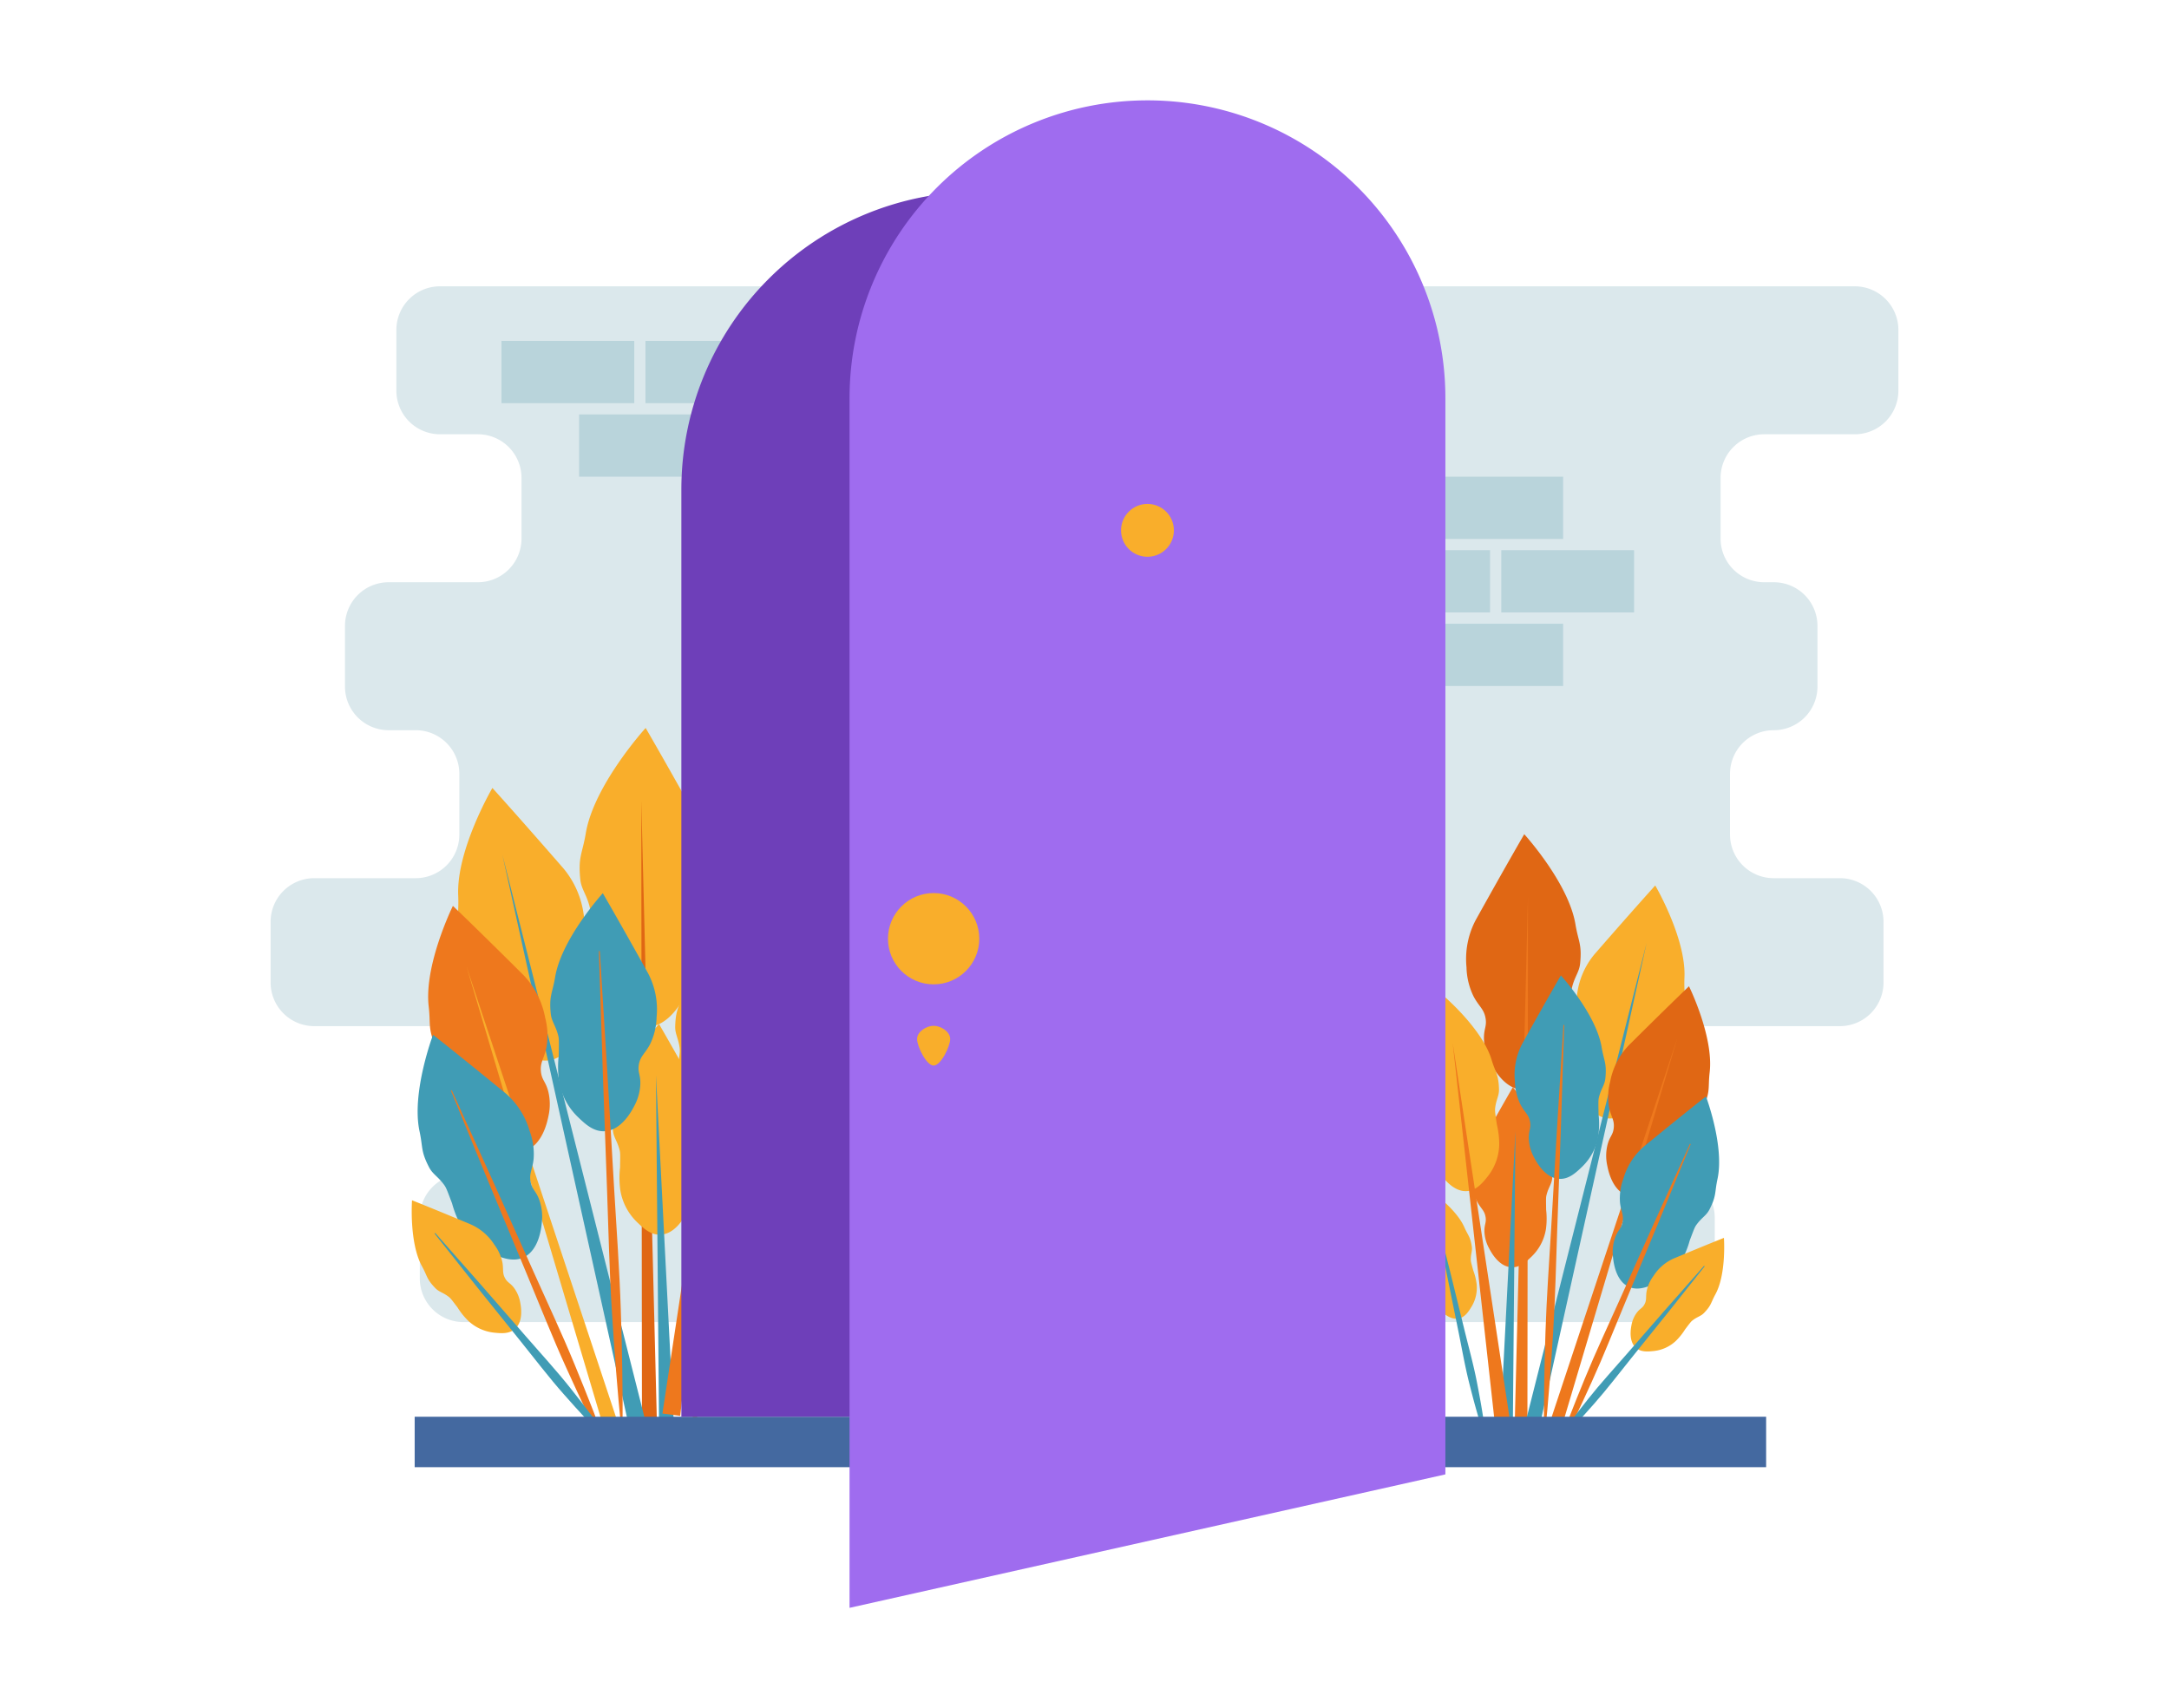 <svg xmlns="http://www.w3.org/2000/svg" data-name="Layer 1" viewBox="0 0 650 512">
  <path fill="#dbe8ec"
    d="M81.096 276.294v18.192a13.08 13.08 0 0 0 13.08 13.079h46.165a13.08 13.08 0 0 1 13.08 13.08v18.19a13.08 13.08 0 0 1-13.08 13.08h-1.457a13.08 13.08 0 0 0-13.08 13.08v18.19a13.08 13.08 0 0 0 13.08 13.08H500.79a13.08 13.08 0 0 0 13.08-13.08v-18.19a13.08 13.08 0 0 0-13.08-13.08 13.08 13.08 0 0 1-13.08-13.08v-18.19a13.08 13.08 0 0 1 13.08-13.08h50.58a13.08 13.08 0 0 0 13.079-13.08v-18.19a13.08 13.08 0 0 0-13.08-13.08h-19.846a13.08 13.08 0 0 1-13.08-13.08v-18.19a13.08 13.08 0 0 1 13.08-13.08h.048a13.08 13.08 0 0 0 13.079-13.08v-18.19a13.08 13.08 0 0 0-13.08-13.08h-2.87a13.08 13.08 0 0 1-13.08-13.08v-18.19a13.08 13.08 0 0 1 13.08-13.08h27.124a13.08 13.08 0 0 0 13.08-13.08v-18.19a13.08 13.08 0 0 0-13.08-13.08H131.862a13.08 13.08 0 0 0-13.08 13.08v18.19a13.08 13.08 0 0 0 13.08 13.08h11.34a13.08 13.08 0 0 1 13.08 13.08v18.19a13.08 13.08 0 0 1-13.08 13.08h-26.74a13.08 13.08 0 0 0-13.08 13.08v18.19a13.08 13.08 0 0 0 13.08 13.08h8.112a13.08 13.08 0 0 1 13.08 13.08v18.19a13.08 13.08 0 0 1-13.08 13.08H94.175a13.08 13.08 0 0 0-13.08 13.08Z" />
  <path fill="#b9d4db"
    d="M428.645 142.877h39.787v18.665h-39.787zM428.645 186.946h39.787v18.665h-39.787zM406.752 164.906h39.787v18.665h-39.787zM449.903 164.906h39.787v18.665h-39.787zM213.331 142.876h-39.787v-18.665h39.787zM233.224 120.846h-39.787v-18.665h39.787zM190.073 120.846h-39.787v-18.665h39.787z" />
  <path fill="#e06714"
    d="M456.199 326.62c-5.478-.278-8.783-6.664-9.546-8.139a16.115 16.115 0 0 1-1.94-7.013c-.092-3.115.907-3.778.476-6.281-.487-2.827-2.028-3.535-3.62-6.592a20.89 20.89 0 0 1-2.09-8.672 25.003 25.003 0 0 1 2.715-14.077c9.224-16.604 14.59-25.81 14.59-25.81s13.258 14.564 15.337 26.99c.89 5.312 1.98 5.908 1.413 11.724-.246 2.518-1.504 3.73-2.352 6.871-.349 1.294-.289 1.928-.224 6.575a33.24 33.24 0 0 1-.053 7.96 20.741 20.741 0 0 1-6.12 11.896c-2.224 2.139-4.942 4.753-8.586 4.568Z" />
  <path fill="#ee781d" d="m457.9 268.66-.17 159.407-3.828-.05L457.9 268.66z" />
  <path fill="#f9ae2b"
    d="M480.727 335.017c-4.934-1.31-6.71-7.762-7.12-9.252a14.997 14.997 0 0 1-.413-6.76c.518-2.853 1.555-3.263 1.646-5.626.102-2.667-1.164-3.609-2.024-6.7a19.441 19.441 0 0 1-.23-8.298 23.269 23.269 0 0 1 5.189-12.292c11.6-13.337 18.263-20.683 18.263-20.683s9.26 15.818 8.756 27.532c-.216 5.008.662 5.76-.977 10.947-.71 2.245-2.09 3.105-3.467 5.801-.567 1.111-.635 1.7-1.472 5.943a30.934 30.934 0 0 1-1.585 7.237 19.303 19.303 0 0 1-7.868 9.65c-2.437 1.517-5.416 3.373-8.698 2.501Z" />
  <path fill="#409cb5" d="m493.461 282.577-33.672 152.119-4.469-1.058 38.141-151.061z" />
  <path fill="#ee781d"
    d="M452.943 379.842c-3.86-.196-6.188-4.696-6.725-5.735a11.354 11.354 0 0 1-1.367-4.941c-.064-2.195.64-2.661.336-4.425-.343-1.992-1.429-2.49-2.551-4.644a14.717 14.717 0 0 1-1.472-6.11 17.615 17.615 0 0 1 1.913-9.918c6.498-11.698 10.279-18.184 10.279-18.184s9.34 10.261 10.806 19.015c.626 3.743 1.394 4.163.995 8.26-.173 1.774-1.06 2.628-1.657 4.841-.246.912-.204 1.359-.158 4.633a23.42 23.42 0 0 1-.038 5.608 14.613 14.613 0 0 1-4.312 8.381c-1.566 1.507-3.481 3.349-6.049 3.219Z" />
  <path fill="#409cb5"
    d="m454.143 339.006-.792 90.123-3.826-.115 4.618-90.008zM467.292 353.341c-4.361-.22-6.993-5.306-7.6-6.48a12.83 12.83 0 0 1-1.545-5.584c-.073-2.48.723-3.007.38-5-.388-2.251-1.615-2.815-2.883-5.249a16.632 16.632 0 0 1-1.663-6.905 19.907 19.907 0 0 1 2.161-11.207c7.343-13.22 11.616-20.55 11.616-20.55s10.556 11.596 12.212 21.49c.708 4.229 1.576 4.703 1.124 9.334-.195 2.004-1.197 2.97-1.872 5.47-.278 1.03-.23 1.536-.178 5.235a26.465 26.465 0 0 1-.043 6.338 16.514 16.514 0 0 1-4.873 9.472c-1.77 1.702-3.934 3.784-6.836 3.636Z" />
  <path fill="#ee781d"
    d="m468.762 307.2-.992 30.707-1.107 30.701c-.36 10.235-.588 20.475-1.221 30.696-.325 5.11-.65 10.221-1.074 15.327l-.638 7.658c-.259 2.55-.475 5.103-.772 7.652l-.23-.01c-.054-2.566-.028-5.128-.045-7.691l.086-7.685c.06-5.123.22-10.24.378-15.36.334-10.235 1.073-20.45 1.68-30.673l1.796-30.67 1.91-30.663Z" />
  <path fill="#f9ae2b"
    d="M439.668 357.011c-4.204.32-7.342-4.23-8.066-5.28a12.385 12.385 0 0 1-2.16-5.159c-.371-2.366.326-2.968-.245-4.835-.646-2.107-1.889-2.498-3.4-4.674a16.054 16.054 0 0 1-2.433-6.41 19.216 19.216 0 0 1 .706-10.995c5.423-13.553 8.622-21.092 8.622-21.092s11.52 9.82 14.309 19.091c1.192 3.964 2.082 4.312 2.213 8.802.057 1.943-.785 2.99-1.127 5.466-.14 1.02-.034 1.498.467 5.035a25.546 25.546 0 0 1 .73 6.074 15.94 15.94 0 0 1-3.513 9.663c-1.488 1.846-3.307 4.102-6.103 4.314Z" />
  <path fill="#ee781d" d="m435.348 312.657 17.136 112.999-4.555.598-12.581-113.597z" />
  <path fill="#e06714"
    d="M487.566 358.3c-4.429-1.523-5.63-7.543-5.906-8.933a13.758 13.758 0 0 1 .066-6.212c.661-2.577 1.637-2.884 1.875-5.04.27-2.434-.827-3.379-1.411-6.263a17.834 17.834 0 0 1 .337-7.608 21.345 21.345 0 0 1 5.555-10.906c11.491-11.44 18.07-17.723 18.07-17.723s7.433 15.082 6.2 25.767c-.526 4.568.228 5.314-1.612 9.951-.797 2.008-2.116 2.704-3.554 5.08-.593.98-.693 1.514-1.738 5.341a28.378 28.378 0 0 1-1.927 6.518 17.707 17.707 0 0 1-7.832 8.311c-2.33 1.229-5.178 2.73-8.123 1.717Z" />
  <path fill="#ee781d" d="m502.665 311.156-34.94 117.498-3.651-1.148 38.591-116.35z" />
  <path fill="#f9ae2b"
    d="M437.16 395.18c-2.83.573-5.348-2.254-5.93-2.906a8.483 8.483 0 0 1-1.904-3.324c-.452-1.577-.03-2.045-.576-3.266-.617-1.378-1.495-1.538-2.706-2.89a10.997 10.997 0 0 1-2.196-4.15 13.162 13.162 0 0 1-.45-7.534c2.539-9.67 4.075-15.066 4.075-15.066s8.661 5.7 11.342 11.766c1.146 2.593 1.78 2.755 2.249 5.795.203 1.316-.281 2.099-.304 3.811-.01.706.104 1.021.743 3.383a17.498 17.498 0 0 1 1.01 4.067 10.919 10.919 0 0 1-1.57 6.865c-.855 1.38-1.9 3.068-3.783 3.45Z" />
  <path fill="#409cb5"
    d="m430.583 365.372 4.126 16.324 4.013 16.35c1.323 5.453 2.84 10.863 3.902 16.375 1.076 5.508 2.06 11.037 2.669 16.65l-.224.05c-1.843-5.336-3.31-10.757-4.686-16.198-1.39-5.439-2.325-10.979-3.454-16.475l-3.34-16.5-3.23-16.526zm57.515 20.319c-4.01-1.832-4.587-7.584-4.72-8.912a12.955 12.955 0 0 1 .63-5.816c.855-2.355 1.798-2.554 2.218-4.553.474-2.256-.467-3.242-.751-5.998a16.793 16.793 0 0 1 1.01-7.1 20.1 20.1 0 0 1 6.202-9.714c11.814-9.673 18.554-14.96 18.554-14.96s5.589 14.813 3.459 24.714c-.91 4.233-.272 5.002-2.42 9.18-.93 1.808-2.23 2.341-3.795 4.437-.645.863-.788 1.355-2.116 4.847a26.721 26.721 0 0 1-2.4 5.932 16.674 16.674 0 0 1-8.1 7.075c-2.296.938-5.102 2.086-7.77.868z" />
  <path fill="#ee781d"
    d="m506.659 342.93-9.77 23.779-9.876 23.733c-3.306 7.905-6.429 15.889-9.981 23.687-3.538 7.805-7.163 15.572-11.14 23.187l-.211-.09c2.816-8.117 5.987-16.08 9.243-24.007 3.242-7.933 6.914-15.68 10.402-23.506l10.509-23.46 10.613-23.414Z" />
  <path fill="#f9ae2b"
    d="M490.27 404c-2.279-1.988-1.533-5.88-1.36-6.778a8.88 8.88 0 0 1 1.55-3.699c1.021-1.38 1.68-1.326 2.346-2.557.752-1.39.326-2.222.679-4.089a11.512 11.512 0 0 1 2.05-4.468 13.778 13.778 0 0 1 5.973-5.17c9.653-4.047 15.115-6.205 15.115-6.205s.778 10.825-2.556 16.915c-1.426 2.604-1.156 3.233-3.384 5.559-.965 1.006-1.923 1.102-3.36 2.174-.593.441-.783.736-2.338 2.77a18.317 18.317 0 0 1-2.737 3.43 11.43 11.43 0 0 1-6.704 3.066c-1.692.168-3.76.374-5.275-.948Z" />
  <path fill="#409cb5"
    d="m510.847 379.553-10.955 13.808-11.043 13.734c-3.693 4.568-7.233 9.264-11.131 13.66-3.887 4.406-7.846 8.751-12.1 12.85l-.176-.148c3.284-4.91 6.863-9.573 10.515-14.176 3.64-4.612 7.637-8.925 11.483-13.365l11.572-13.292 11.66-13.218Z" />
  <path fill="#f9ae2b"
    d="M194.172 307.799c6.41-.325 10.276-7.798 11.168-9.523a18.855 18.855 0 0 0 2.27-8.206c.107-3.645-1.061-4.42-.557-7.349.57-3.307 2.373-4.135 4.236-7.712a24.441 24.441 0 0 0 2.445-10.147 29.254 29.254 0 0 0-3.177-16.47c-10.791-19.427-17.07-30.199-17.07-30.199s-15.512 17.041-17.945 31.58c-1.04 6.215-2.317 6.911-1.653 13.717.287 2.946 1.76 4.364 2.752 8.04.408 1.513.338 2.255.261 7.692a38.89 38.89 0 0 0 .063 9.314c.905 7.725 6.153 12.95 7.161 13.918 2.602 2.502 5.782 5.56 10.046 5.345Z" />
  <path fill="#e06714" d="m192.181 239.984.199 186.51 4.479-.058-4.678-186.452z" />
  <path fill="#f9ae2b"
    d="M165.473 317.624c5.772-1.533 7.851-9.082 8.33-10.825a17.547 17.547 0 0 0 .483-7.91c-.605-3.338-1.819-3.818-1.925-6.582-.12-3.121 1.362-4.223 2.369-7.839a22.746 22.746 0 0 0 .267-9.71 27.225 27.225 0 0 0-6.07-14.381c-13.574-15.605-21.369-24.2-21.369-24.2s-10.834 18.507-10.244 32.213c.253 5.86-.775 6.74 1.143 12.807.83 2.627 2.444 3.634 4.056 6.789.664 1.3.743 1.989 1.723 6.953a36.194 36.194 0 0 0 1.855 8.468 22.585 22.585 0 0 0 9.205 11.29c2.85 1.776 6.337 3.946 10.177 2.927Z" />
  <path fill="#409cb5" d="m150.574 256.267 39.397 177.984 5.229-1.239-44.626-176.745z" />
  <path fill="#f9ae2b"
    d="M197.98 370.07c4.516-.23 7.24-5.494 7.869-6.71a13.284 13.284 0 0 0 1.6-5.781c.075-2.568-.748-3.114-.393-5.178.402-2.33 1.672-2.914 2.984-5.434a17.22 17.22 0 0 0 1.723-7.149 20.61 20.61 0 0 0-2.238-11.603c-7.603-13.688-12.027-21.276-12.027-21.276s-10.929 12.005-12.643 22.248c-.733 4.38-1.632 4.87-1.164 9.665.202 2.075 1.24 3.075 1.938 5.664.288 1.066.238 1.59.185 5.42a27.4 27.4 0 0 0 .044 6.562 17.098 17.098 0 0 0 5.045 9.806c1.833 1.763 4.073 3.918 7.077 3.765Z" />
  <path fill="#409cb5"
    d="m196.577 322.291.927 105.446 4.476-.135-5.403-105.311zM181.192 339.063c5.103-.258 8.182-6.208 8.892-7.582a15.012 15.012 0 0 0 1.808-6.533c.085-2.902-.846-3.519-.444-5.851.454-2.633 1.89-3.293 3.373-6.14a19.46 19.46 0 0 0 1.946-8.08 23.292 23.292 0 0 0-2.529-13.112c-8.592-15.468-13.592-24.044-13.592-24.044s-12.35 13.567-14.287 25.142c-.828 4.95-1.844 5.504-1.316 10.922.229 2.346 1.401 3.475 2.191 6.401.325 1.205.27 1.796.208 6.125a30.964 30.964 0 0 0 .05 7.416 19.322 19.322 0 0 0 5.702 11.081c2.071 1.992 4.603 4.428 7.998 4.255Z" />
  <path fill="#ee781d"
    d="m179.472 285.076 1.161 35.928 1.295 35.922c.421 11.974.688 23.956 1.43 35.915.38 5.98.759 11.959 1.255 17.932l.747 8.961c.303 2.984.555 5.971.903 8.953l.268-.013c.065-3.001.034-5.998.054-8.998l-.101-8.99c-.07-5.995-.256-11.983-.442-17.972-.39-11.975-1.256-23.929-1.967-35.89l-2.1-35.883-2.234-35.878Z" />
  <path fill="#f9ae2b"
    d="M213.513 343.357c4.919.374 8.59-4.948 9.438-6.178a14.49 14.49 0 0 0 2.526-6.036c.435-2.768-.38-3.472.288-5.657.755-2.466 2.21-2.923 3.977-5.469a18.784 18.784 0 0 0 2.847-7.5 22.483 22.483 0 0 0-.826-12.864c-6.344-15.857-10.088-24.678-10.088-24.678s-13.478 11.489-16.742 22.337c-1.395 4.638-2.435 5.045-2.589 10.298-.067 2.274.919 3.498 1.319 6.396.164 1.194.039 1.753-.546 5.89a29.89 29.89 0 0 0-.855 7.108 18.65 18.65 0 0 0 4.11 11.305c1.741 2.16 3.87 4.8 7.141 5.048Z" />
  <path fill="#ee781d"
    d="m218.568 291.462-20.05 132.212 5.329.699 14.721-132.911zM157.472 344.865c5.18-1.782 6.586-8.826 6.91-10.452a16.097 16.097 0 0 0-.078-7.268c-.774-3.015-1.916-3.375-2.194-5.897-.315-2.848.968-3.953 1.651-7.328a20.866 20.866 0 0 0-.394-8.902 24.974 24.974 0 0 0-6.5-12.76c-13.445-13.385-21.143-20.736-21.143-20.736s-8.695 17.646-7.254 30.147c.616 5.345-.266 6.218 1.887 11.644.933 2.349 2.476 3.164 4.158 5.944.693 1.146.811 1.771 2.034 6.249a33.201 33.201 0 0 0 2.254 7.626 20.718 20.718 0 0 0 9.165 9.724c2.725 1.438 6.057 3.195 9.504 2.01Z" />
  <path fill="#f9ae2b" d="m139.805 289.706 40.88 137.476 4.272-1.344-45.152-136.132z" />
  <path fill="#e06714"
    d="M216.447 388.016c3.312.67 6.258-2.637 6.938-3.4a9.926 9.926 0 0 0 2.228-3.89c.53-1.845.035-2.393.674-3.82.722-1.613 1.75-1.8 3.166-3.382a12.867 12.867 0 0 0 2.57-4.857 15.4 15.4 0 0 0 .527-8.814c-2.97-11.315-4.769-17.627-4.769-17.627s-10.133 6.668-13.27 13.766c-1.34 3.034-2.082 3.223-2.631 6.78-.238 1.54.329 2.456.355 4.46.011.825-.122 1.194-.87 3.957a20.473 20.473 0 0 0-1.182 4.759 12.775 12.775 0 0 0 1.838 8.032c1 1.616 2.224 3.59 4.426 4.036Z" />
  <path fill="#f9ae2b"
    d="m224.143 353.14-4.827 19.1-4.696 19.13c-1.549 6.38-3.323 12.71-4.566 19.158-1.258 6.445-2.41 12.914-3.122 19.482l.262.059c2.156-6.245 3.873-12.587 5.483-18.954 1.626-6.363 2.72-12.845 4.04-19.276l3.91-19.306 3.778-19.335Z" />
  <path fill="#409cb5"
    d="M156.848 376.913c4.693-2.143 5.368-8.873 5.522-10.427a15.158 15.158 0 0 0-.736-6.805c-1-2.755-2.104-2.988-2.595-5.326-.555-2.64.547-3.794.879-7.02a19.648 19.648 0 0 0-1.182-8.306 23.517 23.517 0 0 0-7.256-11.365c-13.824-11.318-21.71-17.505-21.71-17.505s-6.538 17.332-4.046 28.917c1.065 4.953.318 5.852 2.832 10.74 1.088 2.117 2.609 2.74 4.44 5.192.753 1.01.92 1.585 2.475 5.67a31.265 31.265 0 0 0 2.81 6.942 19.509 19.509 0 0 0 9.476 8.277c2.686 1.099 5.97 2.441 9.091 1.016Z" />
  <path fill="#ee781d"
    d="m135.132 326.882 11.431 27.822 11.555 27.768c3.868 9.25 7.522 18.59 11.678 27.715 4.14 9.132 8.38 18.22 13.035 27.13l.247-.107c-3.296-9.497-7.005-18.814-10.815-28.088-3.794-9.282-8.09-18.346-12.172-27.502l-12.294-27.45-12.419-27.395Z" />
  <path fill="#f9ae2b"
    d="M154.308 398.335c2.665-2.325 1.793-6.88 1.591-7.93a10.39 10.39 0 0 0-1.813-4.328c-1.196-1.615-1.966-1.552-2.746-2.992-.88-1.627-.382-2.6-.794-4.784a13.47 13.47 0 0 0-2.4-5.227 16.121 16.121 0 0 0-6.988-6.05c-11.294-4.735-17.685-7.26-17.685-7.26s-.91 12.666 2.992 19.791c1.667 3.046 1.352 3.783 3.959 6.504 1.128 1.178 2.25 1.29 3.931 2.544.693.516.916.861 2.735 3.242a21.432 21.432 0 0 0 3.202 4.012 13.373 13.373 0 0 0 7.845 3.587c1.979.197 4.399.438 6.171-1.11Z" />
  <path fill="#409cb5"
    d="m130.231 369.732 12.818 16.155 12.92 16.07c4.321 5.344 8.464 10.839 13.025 15.982 4.548 5.155 9.18 10.24 14.157 15.035l.206-.173c-3.843-5.745-8.03-11.2-12.303-16.586-4.258-5.397-8.936-10.443-13.435-15.638l-13.54-15.552-13.642-15.466Z" />
  <path fill="#4469a0" d="M124.269 424.64h405v15.12h-405z" />
  <path fill="#6e3fb9" d="M382.749 424.64V146.72a89.28 89.28 0 0 0-89.28-89.28 89.28 89.28 0 0 0-89.28 89.28v277.92Z" />
  <path fill="#9F6CEF"
    d="m433.149 441.92-178.56 40V119.36a89.28 89.28 0 0 1 89.28-89.28 89.28 89.28 0 0 1 89.28 89.28Z" />
  <circle cx="279.789" cy="281.36" r="13.68" fill="#f9ae2b" />
  <circle cx="343.869" cy="158.96" r="7.92" fill="#f9ae2b" />
  <path fill="#f9ae2b"
    d="M284.749 311.42c0 2.187-2.773 7.96-4.96 7.96s-4.96-5.773-4.96-7.96 2.773-3.96 4.96-3.96 4.96 1.773 4.96 3.96Z" />
</svg>
